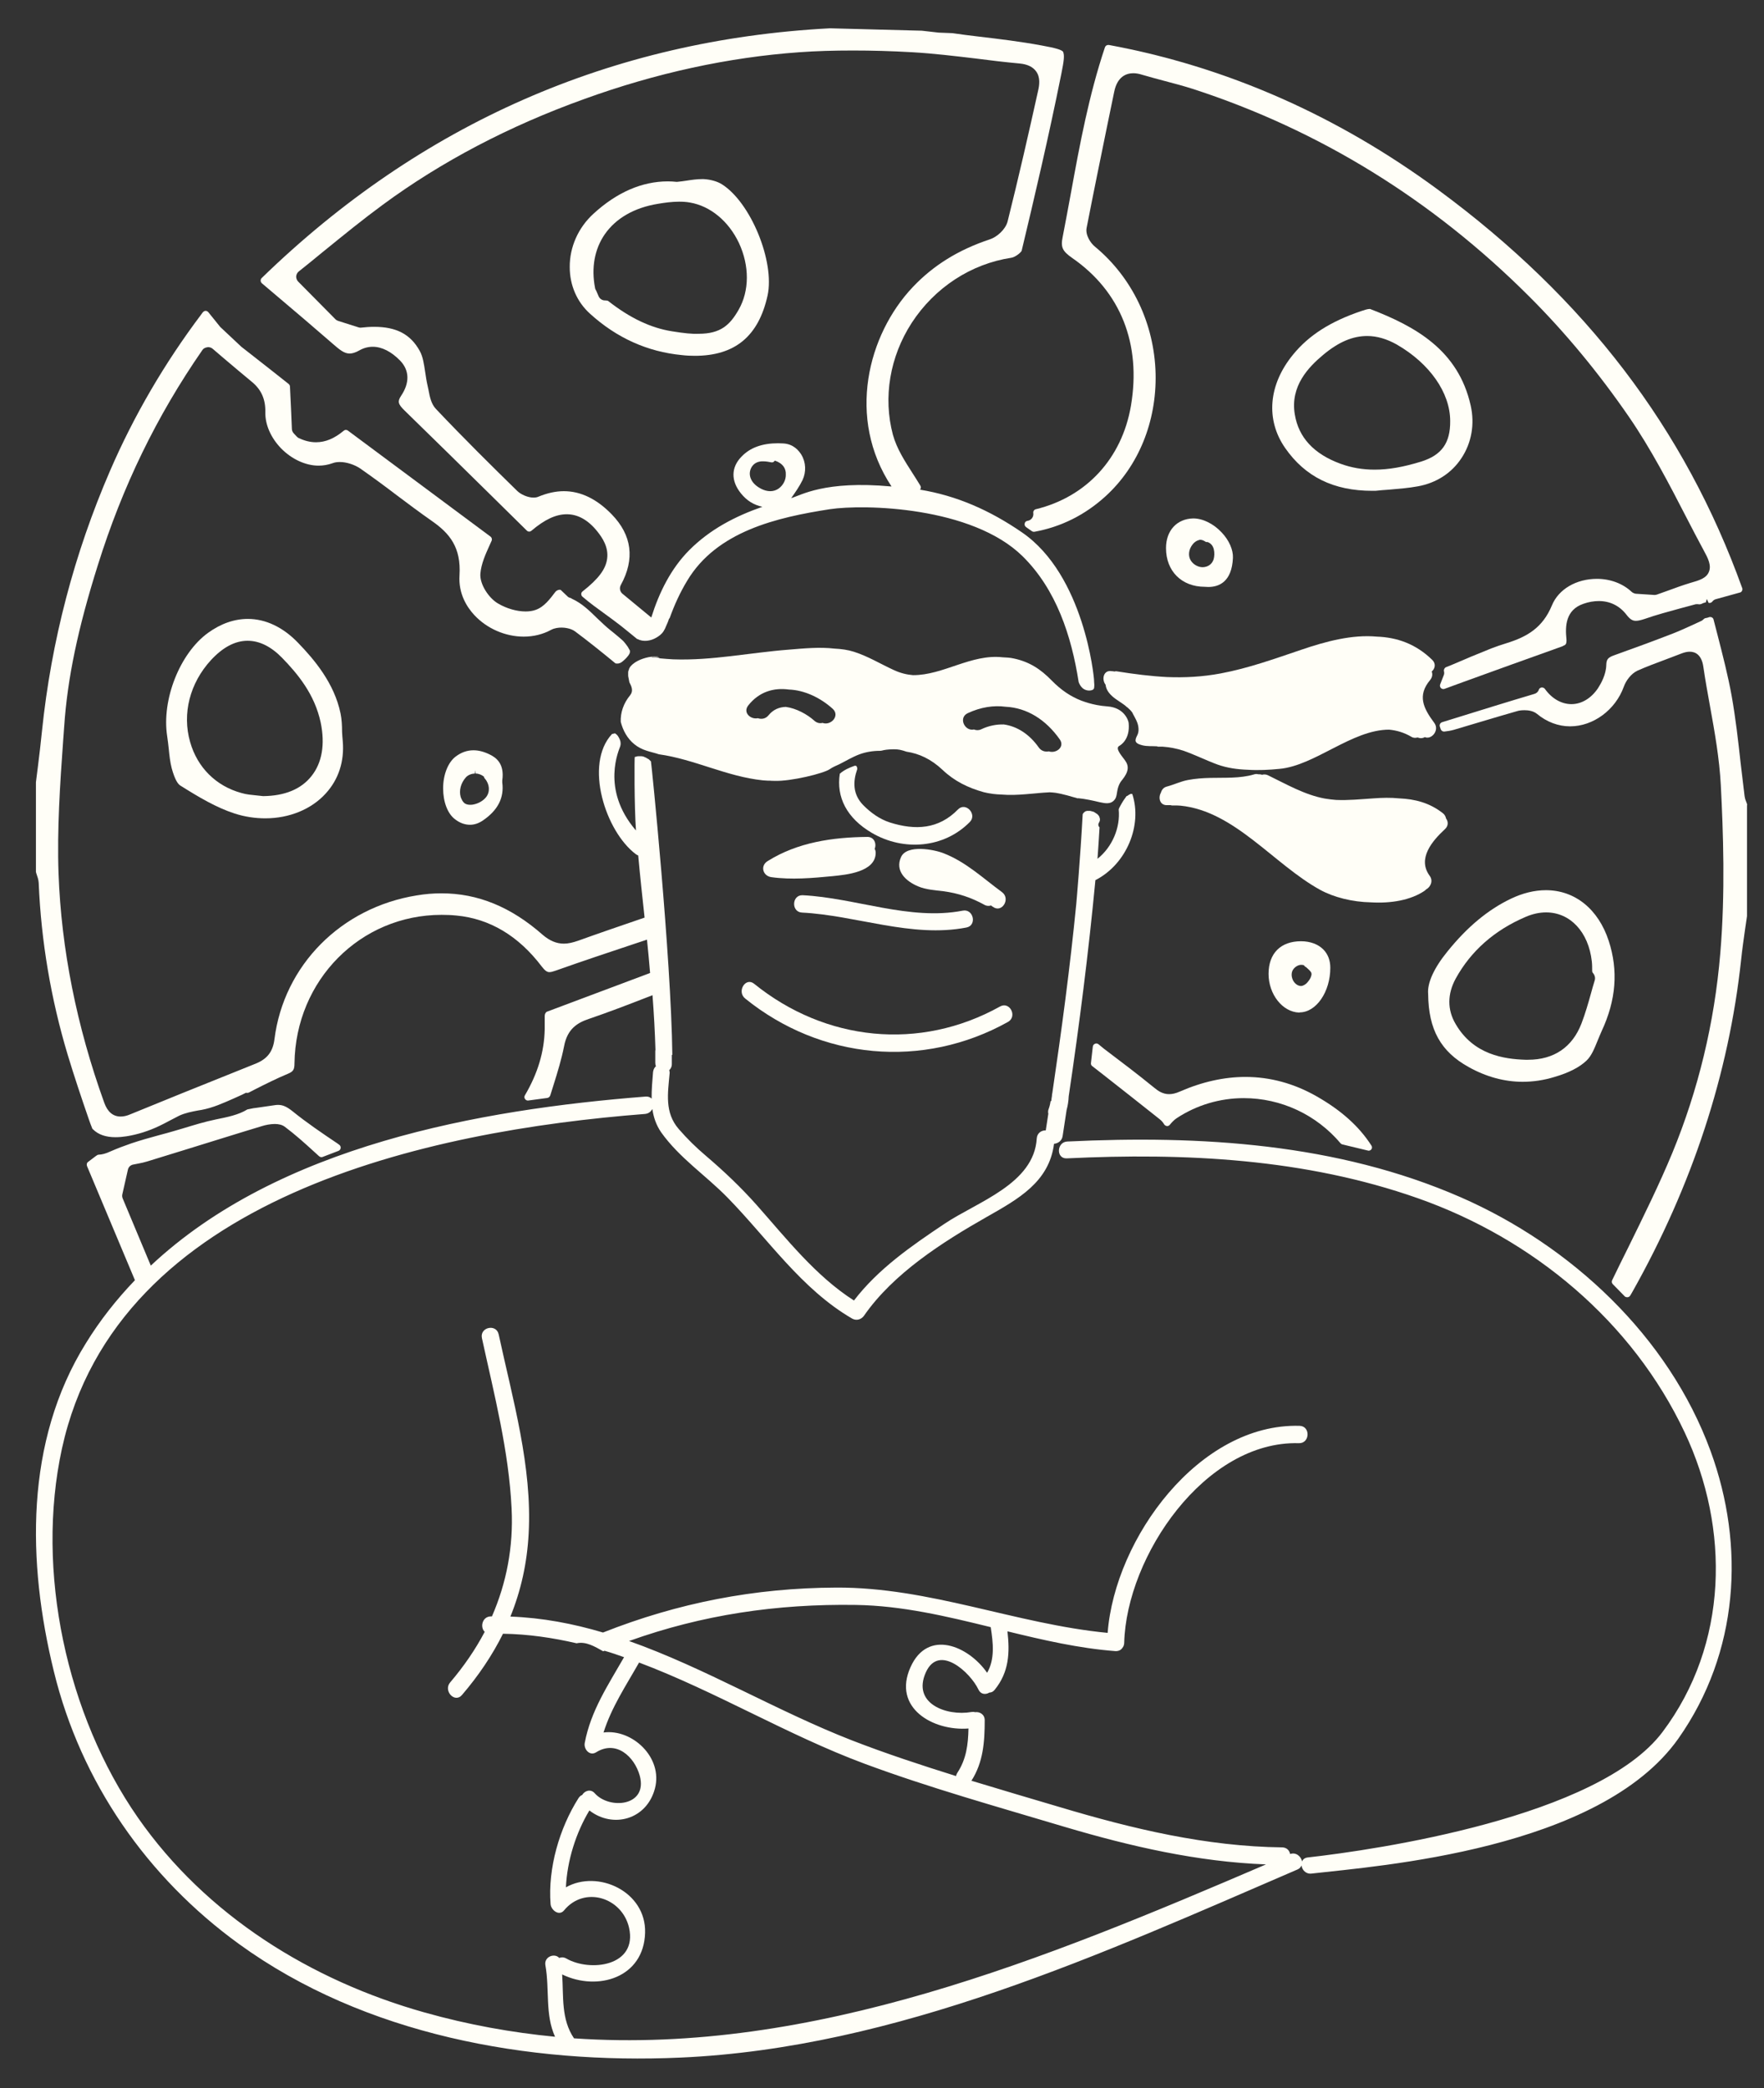 <svg width="49" height="58" viewBox="0 0 49 58" fill="none" xmlns="http://www.w3.org/2000/svg">
<rect x="0" y="0" width="49" height="58" fill="#333333" stroke="none"/>
<path d="M29.781 7.164C31.128 8.094 31.707 9.555 31.415 11.271C31.166 12.732 30.179 13.802 28.775 14.144C28.727 14.154 28.694 14.202 28.703 14.25C28.718 14.357 28.646 14.453 28.541 14.467C28.502 14.472 28.469 14.501 28.464 14.54C28.454 14.578 28.469 14.617 28.502 14.641L28.66 14.752C28.675 14.761 28.694 14.771 28.713 14.771C28.718 14.771 28.723 14.771 28.732 14.771C29.475 14.636 30.141 14.303 30.711 13.783C31.626 12.949 32.129 11.71 32.1 10.384C32.067 8.996 31.453 7.709 30.414 6.85C30.294 6.754 30.145 6.527 30.184 6.33C30.366 5.394 30.558 4.459 30.749 3.524L30.95 2.55C31.037 2.121 31.291 2.034 31.482 2.034C31.559 2.034 31.64 2.049 31.731 2.078C31.937 2.14 32.148 2.193 32.359 2.251C32.622 2.319 32.886 2.391 33.145 2.473C36.656 3.616 39.794 5.554 42.472 8.229C43.483 9.237 44.413 10.365 45.246 11.575C45.859 12.467 46.367 13.445 46.856 14.395C47.009 14.694 47.167 14.993 47.325 15.287C47.441 15.499 47.546 15.701 47.469 15.885C47.397 16.063 47.201 16.121 46.947 16.193C46.741 16.256 46.54 16.328 46.319 16.41L46.022 16.516C46.003 16.521 45.979 16.526 45.96 16.526C45.936 16.526 45.443 16.492 45.443 16.492C45.4 16.487 45.356 16.468 45.323 16.439C45.083 16.212 44.734 16.078 44.36 16.078C43.785 16.078 43.292 16.367 43.109 16.815C42.851 17.437 42.42 17.688 41.845 17.866C41.701 17.91 41.562 17.958 41.423 18.011C41.049 18.16 40.681 18.314 40.312 18.474L40.168 18.531C40.125 18.551 40.101 18.599 40.11 18.642C40.12 18.681 40.12 18.724 40.101 18.763L40.005 19.009C39.991 19.042 40 19.086 40.024 19.11C40.043 19.129 40.067 19.139 40.091 19.139C40.101 19.139 40.115 19.139 40.125 19.134L40.652 18.941C41.548 18.618 42.448 18.29 43.344 17.972C43.407 17.953 43.435 17.934 43.426 17.934C43.464 17.929 43.498 17.9 43.507 17.861C43.512 17.837 43.517 17.799 43.512 17.75C43.474 17.384 43.493 16.941 43.981 16.772C44.13 16.719 44.274 16.695 44.413 16.695C44.729 16.695 44.992 16.83 45.184 17.08C45.294 17.225 45.371 17.244 45.443 17.244C45.505 17.244 45.582 17.225 45.687 17.191C46.013 17.076 46.348 16.989 46.679 16.897C46.818 16.858 46.957 16.825 47.091 16.786C47.105 16.781 47.124 16.781 47.143 16.781C47.163 16.781 47.177 16.781 47.191 16.786C47.196 16.786 47.201 16.786 47.206 16.786C47.234 16.786 47.278 16.772 47.297 16.757C47.316 16.753 47.345 16.738 47.383 16.733L47.412 16.637L47.46 16.743C47.469 16.748 47.479 16.748 47.488 16.748C47.517 16.748 47.546 16.733 47.565 16.709C47.589 16.675 47.627 16.651 47.666 16.642L48.331 16.458C48.355 16.454 48.38 16.434 48.389 16.41C48.403 16.386 48.403 16.357 48.394 16.333C46.803 11.908 44.044 8.292 39.957 5.279C37.145 3.206 34.064 1.851 30.802 1.249C30.797 1.249 30.792 1.249 30.783 1.249C30.744 1.249 30.706 1.273 30.692 1.316C30.246 2.647 29.992 4.021 29.748 5.361C29.671 5.771 29.599 6.175 29.518 6.585C29.46 6.87 29.513 6.976 29.781 7.164Z" fill="#FFFEF7"/>
<path d="M48.523 22.316C48.499 22.258 48.471 22.191 48.461 22.113C48.423 21.81 48.389 21.506 48.351 21.197C48.284 20.585 48.212 19.949 48.102 19.332C48.001 18.768 47.852 18.194 47.709 17.635L47.599 17.21C47.594 17.182 47.575 17.162 47.551 17.148C47.536 17.143 47.522 17.138 47.508 17.138C47.498 17.138 47.484 17.138 47.474 17.143C47.45 17.153 47.421 17.162 47.388 17.167C47.364 17.167 47.34 17.182 47.321 17.201C47.301 17.22 47.278 17.239 47.254 17.249L47.014 17.36C46.832 17.442 46.645 17.529 46.458 17.601C45.922 17.808 45.385 18.006 44.844 18.199C44.666 18.261 44.623 18.314 44.619 18.469C44.614 18.739 44.47 18.989 44.389 19.115C44.202 19.394 43.934 19.558 43.651 19.558C43.373 19.558 43.105 19.404 42.913 19.134C42.894 19.11 42.865 19.096 42.836 19.096C42.832 19.096 42.827 19.096 42.822 19.096C42.788 19.1 42.755 19.124 42.745 19.158C42.726 19.216 42.678 19.259 42.621 19.274C41.873 19.496 41.131 19.727 40.388 19.958L40.058 20.06C40.034 20.069 40.015 20.084 40 20.108C39.991 20.132 39.986 20.156 39.995 20.18L40.019 20.253C40.034 20.291 40.067 20.32 40.11 20.32C40.115 20.32 40.12 20.32 40.12 20.32C40.211 20.31 40.297 20.296 40.383 20.272C40.647 20.195 40.91 20.117 41.179 20.035C41.5 19.939 41.826 19.843 42.147 19.751C42.209 19.732 42.281 19.727 42.353 19.727C42.453 19.727 42.592 19.746 42.693 19.828C42.966 20.055 43.287 20.175 43.613 20.175C44.255 20.175 44.873 19.722 45.107 19.071C45.165 18.907 45.309 18.71 45.486 18.628C45.735 18.517 45.994 18.421 46.291 18.31C46.43 18.257 46.564 18.208 46.698 18.155C46.794 18.117 46.87 18.102 46.937 18.102C47.081 18.102 47.268 18.175 47.316 18.527C47.369 18.893 47.436 19.259 47.503 19.631C47.632 20.339 47.761 21.072 47.8 21.805C47.867 23.097 47.929 24.799 47.785 26.486C47.623 28.419 47.172 30.28 46.453 32.025C46.089 32.903 45.663 33.765 45.237 34.633C45.083 34.942 44.93 35.25 44.782 35.559C44.762 35.597 44.772 35.641 44.801 35.67L45.131 36.007C45.15 36.026 45.174 36.031 45.198 36.031C45.203 36.031 45.208 36.031 45.218 36.031C45.246 36.026 45.275 36.007 45.289 35.978L45.337 35.896C47.005 32.936 48.025 29.827 48.365 26.655C48.394 26.37 48.437 26.086 48.475 25.806L48.528 25.445V22.374C48.538 22.359 48.528 22.33 48.523 22.316Z" fill="#FFFEF7"/>
<path d="M30.51 29.002C30.491 28.988 30.471 28.983 30.452 28.983C30.438 28.983 30.428 28.988 30.414 28.993C30.38 29.007 30.361 29.036 30.356 29.07L30.304 29.528C30.299 29.561 30.313 29.595 30.342 29.614L30.701 29.894C31.204 30.289 31.707 30.685 32.21 31.085C32.273 31.133 32.316 31.191 32.34 31.234C32.359 31.258 32.383 31.273 32.416 31.278H32.421C32.45 31.278 32.479 31.263 32.493 31.244C32.546 31.181 32.608 31.109 32.69 31.056C33.24 30.694 33.887 30.502 34.548 30.502C35.583 30.502 36.565 30.959 37.241 31.76C37.255 31.774 37.27 31.784 37.294 31.789L37.993 31.957C38.003 31.957 38.007 31.962 38.017 31.962C38.046 31.962 38.074 31.948 38.094 31.924C38.117 31.89 38.117 31.851 38.094 31.818C37.753 31.287 37.26 30.844 36.575 30.453C35.943 30.092 35.277 29.913 34.596 29.913C34.007 29.913 33.394 30.048 32.776 30.318C32.656 30.371 32.565 30.391 32.474 30.391C32.301 30.391 32.172 30.304 32.067 30.217C31.607 29.841 31.128 29.48 30.663 29.128L30.51 29.002Z" fill="#FFFEF7"/>
<path d="M9.459 19.814C9.286 18.98 8.735 18.324 8.276 17.851C7.859 17.418 7.375 17.191 6.886 17.191C6.508 17.191 6.134 17.321 5.775 17.581C4.994 18.15 4.486 19.437 4.644 20.45C4.663 20.566 4.673 20.681 4.687 20.797C4.706 20.99 4.726 21.168 4.769 21.337C4.86 21.669 4.946 21.78 5.008 21.819C5.53 22.147 6.009 22.431 6.513 22.595C6.795 22.687 7.087 22.73 7.37 22.73C8.036 22.73 8.649 22.479 9.047 22.041C9.406 21.65 9.569 21.144 9.521 20.585C9.512 20.498 9.507 20.416 9.502 20.329C9.502 20.146 9.492 19.977 9.459 19.814ZM8.654 21.554C8.367 21.92 7.907 22.108 7.308 22.113L7.131 22.094C6.992 22.079 6.848 22.07 6.704 22.026C6 21.833 5.482 21.318 5.281 20.609C5.056 19.823 5.272 18.975 5.861 18.334C6.187 17.982 6.527 17.798 6.877 17.798C7.207 17.798 7.528 17.957 7.835 18.271C8.271 18.719 8.74 19.283 8.908 20.069C9.033 20.676 8.946 21.187 8.654 21.554Z" fill="#FFFEF7"/>
<path d="M13.602 20.956C13.444 20.879 13.296 20.84 13.152 20.84C12.975 20.84 12.812 20.898 12.658 21.014C12.447 21.173 12.309 21.515 12.309 21.896C12.309 22.272 12.433 22.605 12.644 22.759C12.773 22.86 12.917 22.909 13.056 22.909C13.176 22.909 13.291 22.87 13.401 22.798C13.827 22.513 14.009 22.161 13.952 21.732C13.952 21.713 13.952 21.694 13.952 21.679C14.019 21.216 13.784 21.043 13.602 20.956ZM13.506 22.137C13.425 22.243 13.281 22.325 13.133 22.349C13.109 22.354 13.08 22.354 13.056 22.354C13.008 22.354 12.965 22.344 12.927 22.325C12.855 22.287 12.816 22.19 12.797 22.137C12.745 21.959 12.802 21.747 12.941 21.592C12.998 21.53 13.085 21.491 13.19 21.486L13.209 21.395V21.486C13.296 21.486 13.377 21.52 13.444 21.573C13.444 21.592 13.454 21.612 13.468 21.626C13.602 21.78 13.617 21.992 13.506 22.137Z" fill="#FFFEF7"/>
<path d="M40.595 12.727C40.877 12.303 40.968 11.782 40.853 11.266C40.508 9.724 39.32 9.068 38.055 8.581C37.988 8.581 37.902 8.61 37.816 8.639C36.958 8.928 36.355 9.314 35.919 9.849C35.234 10.683 35.152 11.657 35.698 12.443C36.254 13.243 37.044 13.633 38.118 13.633H38.194C38.199 13.633 38.199 13.633 38.204 13.633C38.333 13.619 38.458 13.609 38.592 13.6C38.87 13.575 39.129 13.556 39.387 13.508C39.895 13.416 40.322 13.142 40.595 12.727ZM39.483 12.819C38.985 12.973 38.573 13.045 38.185 13.045C37.849 13.045 37.538 12.992 37.236 12.881C36.498 12.611 36.072 12.153 35.967 11.512C35.833 10.722 36.355 10.191 36.752 9.859C37.184 9.497 37.576 9.333 37.979 9.333C38.247 9.333 38.525 9.415 38.798 9.569C39.713 10.095 40.283 10.909 40.283 11.695C40.288 12.303 40.048 12.64 39.483 12.819Z" fill="#FFFEF7"/>
<path d="M32.389 15.224C32.389 15.866 32.825 16.299 33.467 16.299C33.5 16.299 33.558 16.304 33.562 16.304C33.859 16.304 34.219 16.164 34.248 15.494C34.257 15.273 34.142 15.007 33.936 14.79C33.706 14.544 33.409 14.4 33.146 14.4C32.691 14.409 32.389 14.737 32.389 15.224ZM33.342 14.993C33.385 14.993 33.433 15.012 33.486 15.046C33.495 15.056 33.505 15.056 33.514 15.056C33.524 15.056 33.534 15.056 33.543 15.056C33.63 15.085 33.692 15.157 33.716 15.253C33.74 15.35 33.735 15.456 33.711 15.538C33.668 15.668 33.558 15.75 33.409 15.755C33.28 15.755 33.15 15.682 33.079 15.571C32.997 15.441 33.016 15.263 33.127 15.123C33.174 15.06 33.241 15.017 33.299 15.002C33.318 14.993 33.333 14.993 33.342 14.993Z" fill="#FFFEF7"/>
<path d="M21.321 8.21C21.527 7.265 20.852 5.616 20.047 5.115C19.922 5.038 19.736 4.985 19.549 4.975H19.491C19.362 4.975 19.223 4.994 19.07 5.018C18.993 5.028 18.916 5.043 18.801 5.052C18.715 5.043 18.634 5.038 18.552 5.038C17.834 5.038 17.134 5.341 16.483 5.939C16.061 6.325 15.822 6.865 15.826 7.419C15.826 7.925 16.027 8.388 16.392 8.716C17.129 9.386 17.987 9.772 18.94 9.863C19.065 9.878 19.185 9.883 19.3 9.883C20.416 9.883 21.072 9.338 21.321 8.21ZM18.672 9.203C18.083 9.111 17.503 8.837 16.899 8.364C16.885 8.35 16.847 8.345 16.818 8.345C16.813 8.345 16.808 8.345 16.804 8.345C16.727 8.345 16.655 8.297 16.626 8.224L16.564 8.08C16.55 8.056 16.535 8.032 16.53 8.003C16.42 7.439 16.516 6.918 16.799 6.508C17.11 6.06 17.623 5.766 18.284 5.66C18.456 5.631 18.662 5.602 18.864 5.602C18.964 5.602 19.065 5.607 19.166 5.626C19.731 5.722 20.239 6.142 20.526 6.749C20.823 7.386 20.818 8.08 20.517 8.605C20.277 9.025 20.018 9.271 19.41 9.271C19.228 9.28 18.998 9.256 18.672 9.203Z" fill="#FFFEF7"/>
<path d="M40.797 29.639C41.281 29.909 41.788 30.048 42.296 30.048C42.584 30.048 42.886 30.005 43.182 29.913C43.58 29.798 43.877 29.643 44.069 29.46C44.208 29.33 44.289 29.123 44.38 28.901C44.419 28.809 44.452 28.723 44.49 28.641C44.893 27.778 44.955 26.958 44.687 26.134C44.399 25.252 43.748 24.726 42.943 24.726C42.622 24.726 42.291 24.808 41.961 24.967C41.338 25.266 40.758 25.743 40.203 26.433C39.834 26.886 39.642 27.305 39.671 27.609C39.68 28.597 40.02 29.209 40.797 29.639ZM40.437 27.18C40.859 26.413 41.515 25.835 42.387 25.464C42.579 25.382 42.766 25.343 42.948 25.343C43.618 25.343 44.126 25.888 44.217 26.703C44.227 26.789 44.227 26.876 44.227 26.968C44.227 26.992 44.236 27.016 44.256 27.035C44.265 27.05 44.275 27.059 44.284 27.079C44.308 27.127 44.313 27.18 44.299 27.228C44.26 27.349 44.227 27.474 44.193 27.595C44.117 27.869 44.035 28.154 43.93 28.428C43.676 29.089 43.163 29.436 42.445 29.436H42.373C41.779 29.417 40.931 29.296 40.437 28.448C40.198 28.048 40.203 27.609 40.437 27.18Z" fill="#FFFEF7"/>
<path d="M36.101 28.12C36.561 28.12 36.953 27.551 36.953 26.881C36.953 26.674 36.886 26.5 36.757 26.37C36.613 26.226 36.393 26.144 36.139 26.144C35.574 26.144 35.238 26.481 35.238 27.05C35.238 27.619 35.626 28.11 36.086 28.125H36.101V28.12ZM35.914 27.223C35.885 27.161 35.876 27.103 35.88 27.05C35.885 26.992 35.904 26.944 35.943 26.9C35.976 26.862 36.024 26.828 36.081 26.809C36.101 26.804 36.125 26.799 36.144 26.799C36.172 26.799 36.206 26.804 36.225 26.814C36.235 26.838 36.254 26.852 36.278 26.862L36.331 26.91C36.364 26.939 36.393 26.968 36.412 26.997C36.441 27.035 36.431 27.084 36.422 27.108C36.407 27.166 36.374 27.219 36.326 27.276C36.288 27.325 36.24 27.358 36.187 27.378C36.172 27.383 36.153 27.387 36.139 27.387C36.048 27.387 35.957 27.315 35.914 27.223Z" fill="#FFFEF7"/>
<path d="M21.427 24.364C21.982 24.442 22.576 24.389 23.127 24.336C23.506 24.297 24.315 24.225 24.325 23.694C24.325 23.646 24.315 23.608 24.296 23.579C24.354 23.439 24.287 23.246 24.095 23.246C23.127 23.256 22.16 23.395 21.326 23.916C21.11 24.046 21.187 24.331 21.427 24.364Z" fill="#FFFEF7"/>
<path d="M25.504 24.62C25.719 24.712 25.973 24.726 26.203 24.755C26.615 24.808 26.984 24.933 27.343 25.131C27.41 25.169 27.473 25.169 27.53 25.15C27.545 25.165 27.564 25.179 27.583 25.189C27.832 25.372 28.081 24.962 27.832 24.779C27.3 24.389 26.831 23.94 26.208 23.699C25.954 23.598 25.192 23.448 25.029 23.805C24.852 24.196 25.168 24.48 25.504 24.62Z" fill="#FFFEF7"/>
<path d="M22.298 24.866C21.992 24.852 21.973 25.334 22.279 25.348C23.788 25.425 25.321 26.057 26.845 25.763C27.147 25.705 27.041 25.232 26.739 25.295C25.273 25.579 23.755 24.938 22.298 24.866Z" fill="#FFFEF7"/>
<path d="M27.78 27.956C25.547 29.2 22.927 28.925 20.948 27.325C20.708 27.132 20.459 27.542 20.699 27.735C22.802 29.436 25.638 29.701 28 28.385C28.268 28.231 28.048 27.807 27.78 27.956Z" fill="#FFFEF7"/>
<path d="M39.841 20.079C39.54 19.674 39.362 19.322 39.726 18.888C39.789 18.811 39.798 18.724 39.77 18.652C39.861 18.575 39.894 18.44 39.789 18.334C39.329 17.881 38.797 17.702 38.246 17.683C37.561 17.62 36.833 17.813 36.143 18.049C35.4 18.3 34.682 18.56 33.91 18.705C33.398 18.801 32.904 18.825 32.42 18.806C31.96 18.782 31.5 18.724 31.021 18.647C30.997 18.642 30.978 18.647 30.959 18.652C30.93 18.647 30.902 18.642 30.878 18.642C30.652 18.604 30.595 18.869 30.71 19.018C30.729 19.192 30.854 19.317 31.002 19.423C31.06 19.462 31.122 19.505 31.18 19.544C31.208 19.563 31.242 19.587 31.27 19.611C31.275 19.616 31.275 19.611 31.275 19.616C31.28 19.621 31.28 19.621 31.285 19.626C31.299 19.635 31.314 19.65 31.328 19.659C31.352 19.683 31.376 19.703 31.4 19.727C31.4 19.727 31.438 19.775 31.424 19.751C31.405 19.727 31.438 19.775 31.443 19.78C31.448 19.785 31.448 19.79 31.453 19.794C31.457 19.799 31.462 19.804 31.462 19.809C31.462 19.814 31.467 19.819 31.467 19.823C31.467 19.823 31.467 19.828 31.467 19.823C31.529 19.939 31.601 20.055 31.62 20.185C31.63 20.252 31.63 20.325 31.606 20.387C31.587 20.44 31.548 20.493 31.544 20.551C31.529 20.648 31.659 20.681 31.73 20.701C31.865 20.735 32.004 20.72 32.142 20.73C32.152 20.73 32.152 20.735 32.157 20.739C32.2 20.739 32.248 20.739 32.291 20.739C32.487 20.754 32.684 20.788 32.88 20.855C33.197 20.966 33.503 21.12 33.819 21.236C34.088 21.332 34.37 21.371 34.658 21.381C34.955 21.4 35.257 21.385 35.544 21.356C36.526 21.265 37.556 20.267 38.586 20.267C38.792 20.286 38.998 20.344 39.204 20.465C39.267 20.503 39.324 20.498 39.377 20.484C39.449 20.513 39.52 20.508 39.578 20.474C39.76 20.556 39.995 20.286 39.841 20.079Z" fill="#FFFEF7"/>
<path d="M31.088 20.72C31.132 20.696 31.395 20.537 31.352 20.084C31.347 20.016 31.232 19.655 30.763 19.621C30.336 19.592 30.039 19.457 30.039 19.462C29.742 19.346 29.479 19.173 29.21 18.898C28.904 18.584 28.593 18.382 28.161 18.29C28.056 18.266 27.951 18.262 27.85 18.257C26.973 18.16 26.202 18.758 25.359 18.753C25.186 18.739 25.009 18.695 24.832 18.613C24.453 18.44 24.113 18.228 23.715 18.102C23.548 18.049 23.366 18.025 23.184 18.016C22.767 17.967 22.317 18.011 21.919 18.044C20.831 18.127 19.777 18.353 18.699 18.314C18.575 18.305 18.455 18.3 18.331 18.286C18.302 18.271 18.268 18.262 18.23 18.257C18.196 18.257 18.158 18.257 18.12 18.257C18.11 18.257 18.105 18.252 18.096 18.252C18.105 18.252 18.115 18.247 18.12 18.247C18.177 18.242 18.239 18.242 18.297 18.252C18.297 18.252 18.297 18.252 18.297 18.247C18.292 18.247 18.287 18.247 18.283 18.242C18.292 18.242 18.292 18.242 18.278 18.242C18.268 18.242 18.259 18.242 18.249 18.237C18.196 18.233 18.144 18.237 18.091 18.242C17.995 18.252 17.875 18.286 17.784 18.324C17.684 18.367 17.593 18.421 17.521 18.503C17.497 18.527 17.487 18.555 17.473 18.58C17.473 18.589 17.473 18.599 17.468 18.604C17.454 18.628 17.449 18.652 17.449 18.676C17.449 18.695 17.449 18.715 17.449 18.734C17.449 18.744 17.449 18.753 17.449 18.763C17.449 18.763 17.454 18.787 17.449 18.777C17.459 18.835 17.473 18.893 17.483 18.951C17.545 19.067 17.598 19.192 17.506 19.308C17.315 19.539 17.233 19.799 17.243 20.05C17.305 20.291 17.425 20.513 17.621 20.672C17.722 20.754 17.837 20.812 17.957 20.85C18.072 20.889 18.192 20.913 18.302 20.951C19.298 21.091 20.18 21.569 21.191 21.675C21.238 21.68 21.282 21.68 21.329 21.684C21.334 21.684 21.334 21.684 21.339 21.684C21.354 21.684 21.368 21.684 21.382 21.684C21.425 21.689 21.468 21.689 21.516 21.689C21.957 21.708 22.891 21.482 23.054 21.361C23.136 21.303 23.227 21.27 23.318 21.226C23.5 21.135 23.672 21.029 23.864 20.956C24.041 20.889 24.242 20.855 24.439 20.855C24.477 20.855 24.511 20.846 24.549 20.836C24.597 20.826 24.645 20.821 24.698 20.817C24.798 20.812 24.894 20.807 24.995 20.826C25.057 20.841 25.119 20.855 25.181 20.879C25.536 20.932 25.866 21.087 26.183 21.385C26.513 21.699 26.892 21.882 27.323 22.003C27.491 22.046 27.658 22.065 27.826 22.07C28.267 22.108 28.722 22.027 29.158 22.007C29.215 22.012 29.273 22.012 29.326 22.022C29.532 22.055 29.733 22.118 29.939 22.176C29.944 22.176 29.944 22.171 29.948 22.171C30.149 22.191 30.346 22.234 30.547 22.282C30.705 22.316 30.868 22.35 30.974 22.195C31.017 22.133 31.021 22.046 31.036 21.969C31.05 21.887 31.074 21.81 31.117 21.737C31.16 21.655 31.448 21.405 31.266 21.144C31.194 21.029 30.959 20.792 31.088 20.72ZM22.848 20.079C22.776 20.098 22.695 20.084 22.623 20.021C22.427 19.843 22.12 19.674 21.828 19.635C21.646 19.64 21.478 19.708 21.349 19.867C21.267 19.968 21.152 19.983 21.052 19.949C20.851 19.992 20.63 19.794 20.783 19.597C21.085 19.211 21.497 19.096 21.914 19.153C22.345 19.168 22.791 19.38 23.131 19.688C23.342 19.881 23.078 20.166 22.848 20.079ZM29.134 20.87C29.038 20.889 28.928 20.865 28.856 20.764C28.602 20.402 28.262 20.175 27.883 20.122C27.682 20.117 27.467 20.156 27.256 20.257C27.184 20.291 27.112 20.286 27.055 20.262C26.796 20.32 26.614 19.934 26.882 19.809C27.246 19.64 27.601 19.587 27.936 19.631C28.525 19.66 29.052 19.987 29.441 20.542C29.584 20.754 29.33 20.937 29.134 20.87Z" fill="#FFFEF7"/>
<path d="M30.39 18.893C30.39 18.811 30.121 15.981 28.392 14.79C27.496 14.173 26.576 13.768 25.551 13.6C25.556 13.595 25.561 13.595 25.565 13.59C25.584 13.561 25.584 13.522 25.565 13.489C25.498 13.378 25.431 13.272 25.35 13.146C25.134 12.809 24.909 12.462 24.803 12.076C24.526 11.04 24.717 9.907 25.326 8.967C25.963 7.988 26.974 7.328 28.095 7.159C28.186 7.144 28.325 7.048 28.378 6.971C28.727 5.515 29.13 3.799 29.479 2.063C29.556 1.682 29.575 1.533 29.527 1.432C29.47 1.379 29.331 1.335 28.933 1.263C28.363 1.157 27.774 1.085 27.194 1.017C26.94 0.988 26.686 0.954 26.456 0.921L26.073 0.906L25.608 0.853C25.608 0.853 23.069 0.786 23.055 0.786C16.999 1.104 11.686 3.432 7.269 7.723C7.25 7.742 7.24 7.766 7.24 7.795C7.24 7.824 7.255 7.848 7.274 7.868L7.7 8.229C8.213 8.663 8.706 9.082 9.195 9.507L9.238 9.545C9.434 9.714 9.559 9.82 9.712 9.82C9.789 9.82 9.88 9.791 9.981 9.733C10.1 9.666 10.225 9.632 10.354 9.632C10.608 9.632 10.872 9.767 11.116 10.018C11.375 10.288 11.384 10.635 11.14 10.996C11.039 11.15 11.054 11.223 11.236 11.401C12.05 12.192 12.855 12.987 13.665 13.783L14.633 14.737C14.652 14.757 14.676 14.766 14.7 14.766C14.724 14.766 14.743 14.757 14.762 14.742C15.131 14.429 15.442 14.284 15.744 14.284C16.051 14.284 16.338 14.443 16.592 14.761C16.731 14.935 16.908 15.195 16.865 15.518C16.827 15.812 16.621 16.082 16.185 16.425C16.161 16.444 16.146 16.468 16.146 16.497C16.146 16.526 16.156 16.555 16.18 16.574C16.381 16.748 16.597 16.902 16.808 17.056C16.956 17.162 17.105 17.273 17.248 17.384C17.402 17.505 17.55 17.63 17.699 17.75C17.703 17.75 17.703 17.75 17.708 17.75C17.871 17.837 18.077 17.803 18.23 17.712C18.307 17.668 18.384 17.61 18.432 17.533C18.46 17.49 18.484 17.442 18.503 17.389C18.532 17.326 18.561 17.263 18.58 17.196C18.585 17.181 18.599 17.177 18.604 17.162C18.733 16.805 18.887 16.463 19.088 16.131C19.912 14.752 21.589 14.371 23.05 14.144C24.003 14 26.998 14.067 28.406 15.451C29.34 16.372 29.762 17.659 29.963 18.946C29.987 19.013 30.026 19.076 30.078 19.119C30.155 19.182 30.265 19.197 30.347 19.163C30.385 19.144 30.395 19.119 30.395 19.076C30.404 19.023 30.39 18.96 30.39 18.893ZM21.622 13.575C21.555 13.619 21.479 13.643 21.397 13.643C21.311 13.643 21.225 13.619 21.139 13.575C21.047 13.527 20.923 13.441 20.865 13.315C20.808 13.199 20.817 13.069 20.885 12.963C20.947 12.872 21.033 12.823 21.158 12.814H21.201C21.277 12.814 21.354 12.828 21.431 12.843C21.436 12.843 21.44 12.843 21.45 12.843C21.479 12.843 21.503 12.823 21.522 12.794C21.627 12.828 21.709 12.881 21.766 12.958C21.809 13.016 21.833 13.098 21.828 13.18C21.833 13.334 21.752 13.484 21.622 13.575ZM21.977 13.836C22.092 13.677 22.207 13.508 22.293 13.334C22.398 13.108 22.389 12.843 22.26 12.63C22.192 12.52 22.044 12.332 21.756 12.317C21.709 12.317 21.661 12.312 21.613 12.312C21.172 12.312 20.837 12.433 20.597 12.684C20.305 12.982 20.3 13.358 20.583 13.706C20.746 13.908 20.937 14.024 21.177 14.077C20.43 14.337 19.725 14.699 19.145 15.282C18.638 15.793 18.312 16.449 18.091 17.152L17.291 16.492C17.22 16.434 17.2 16.333 17.244 16.251C17.641 15.528 17.555 14.863 16.99 14.284C16.578 13.86 16.132 13.643 15.663 13.643C15.433 13.643 15.198 13.696 14.954 13.797C14.91 13.816 14.867 13.821 14.815 13.821C14.666 13.821 14.474 13.739 14.369 13.638C13.679 12.963 12.874 12.168 12.113 11.363C11.978 11.223 11.94 11.03 11.902 10.828C11.892 10.789 11.887 10.75 11.878 10.717C11.849 10.591 11.83 10.466 11.811 10.336C11.777 10.114 11.748 9.902 11.657 9.743C11.403 9.285 11.011 9.078 10.393 9.078C10.273 9.078 10.153 9.087 10.014 9.102C9.995 9.102 9.976 9.097 9.957 9.092L9.396 8.914C9.367 8.904 9.339 8.89 9.315 8.865L8.285 7.824C8.246 7.786 8.227 7.733 8.227 7.679C8.232 7.626 8.256 7.573 8.299 7.54C8.524 7.361 8.745 7.183 8.965 7L9.037 6.942C9.554 6.522 10.086 6.089 10.632 5.688C12.261 4.488 14.144 3.5 16.223 2.753C18.23 2.025 20.243 1.591 22.202 1.451C22.667 1.417 23.17 1.403 23.692 1.403C24.209 1.403 24.751 1.417 25.345 1.451C25.934 1.485 26.523 1.557 27.094 1.624C27.506 1.678 27.913 1.726 28.325 1.764C28.536 1.784 28.689 1.856 28.78 1.981C28.904 2.15 28.871 2.367 28.837 2.516C28.579 3.683 28.296 4.922 27.989 6.151C27.932 6.373 27.692 6.585 27.496 6.648C26.624 6.937 25.925 7.371 25.355 7.974C24.104 9.294 23.51 11.618 24.765 13.513C22.892 13.339 22.24 13.764 21.977 13.836Z" fill="#FFFEF7"/>
<path d="M47.517 40.307C46.348 37.111 43.637 34.595 40.575 33.255C37.14 31.755 33.346 31.529 29.647 31.707C29.35 31.721 29.331 32.184 29.628 32.175C32.919 32.016 36.254 32.179 39.387 33.283C42.578 34.407 45.342 36.697 46.799 39.792C48.054 42.458 48.016 45.668 46.181 48.108C44.398 50.48 38.218 51.381 36.326 51.593C36.24 51.603 36.192 51.646 36.168 51.704C36.144 51.569 36.005 51.439 35.837 51.497C35.818 51.4 35.746 51.318 35.622 51.313C33.509 51.289 31.458 50.798 29.441 50.195C28.627 49.954 27.808 49.713 26.984 49.462C27.314 48.947 27.353 48.378 27.353 47.78C27.353 47.616 27.209 47.539 27.084 47.558C27.055 47.548 27.022 47.548 26.984 47.553C26.289 47.674 25.326 47.317 25.719 46.449C26.083 45.649 26.955 46.454 27.18 46.931C27.242 47.066 27.381 47.076 27.482 47.013C27.53 47.013 27.582 46.994 27.626 46.941C28.033 46.444 28.052 45.9 27.985 45.312C28.972 45.553 29.968 45.784 30.979 45.861C31.07 45.866 31.137 45.832 31.176 45.774C31.204 45.741 31.228 45.692 31.228 45.63C31.291 43.229 33.471 40.013 36.081 40.086C36.388 40.095 36.407 39.613 36.101 39.604C33.312 39.526 30.97 42.727 30.768 45.355C28.215 45.109 25.82 44.082 23.223 44.097C20.962 44.106 18.834 44.521 16.75 45.345C15.922 45.099 15.069 44.935 14.178 44.902C14.47 44.183 14.642 43.417 14.685 42.593C14.786 40.732 14.24 38.861 13.852 37.063C13.785 36.759 13.32 36.865 13.387 37.169C13.727 38.731 14.135 40.298 14.211 41.903C14.264 42.969 14.068 43.971 13.665 44.897C13.651 44.897 13.641 44.897 13.632 44.897C13.392 44.902 13.33 45.201 13.464 45.326C13.205 45.818 12.884 46.285 12.506 46.729C12.305 46.96 12.63 47.317 12.832 47.081C13.291 46.546 13.675 45.977 13.972 45.379C14.671 45.389 15.351 45.49 16.017 45.644C16.276 45.586 16.525 45.736 16.755 45.866C16.77 45.861 16.779 45.856 16.794 45.852C16.976 45.904 17.158 45.967 17.335 46.03C16.894 46.801 16.41 47.52 16.243 48.411C16.209 48.58 16.377 48.787 16.559 48.672C17.114 48.325 17.622 48.787 17.771 49.322C18.001 50.176 16.923 50.267 16.52 49.809C16.405 49.679 16.238 49.742 16.171 49.858C16.132 49.872 16.099 49.901 16.07 49.944C15.538 50.783 15.217 51.892 15.294 52.89C15.308 53.054 15.529 53.232 15.668 53.063C16.233 52.374 17.282 52.702 17.474 53.546C17.713 54.616 16.391 54.78 15.73 54.399C15.658 54.36 15.591 54.36 15.534 54.384C15.409 54.24 15.107 54.346 15.15 54.587C15.27 55.262 15.136 55.951 15.418 56.573C14.216 56.457 13.004 56.24 11.792 55.898C8.639 55.011 5.727 53.208 3.829 50.484C1.851 47.64 0.979 43.639 1.721 40.235C3.255 33.23 11.907 31.408 17.919 30.941C18.02 30.931 18.082 30.873 18.121 30.805C18.154 31.032 18.226 31.249 18.365 31.451C18.873 32.165 19.606 32.647 20.209 33.264C21.331 34.411 22.26 35.805 23.668 36.624C23.788 36.692 23.922 36.653 23.999 36.547C24.813 35.371 26.184 34.498 27.405 33.804C28.287 33.303 29.14 32.835 29.279 31.77C29.389 31.76 29.499 31.688 29.518 31.553C29.556 31.312 29.59 31.071 29.628 30.83C29.662 30.709 29.681 30.579 29.686 30.454C29.983 28.458 30.237 26.457 30.428 24.447C31.295 24.003 31.736 22.923 31.453 22.056C31.449 22.056 31.439 22.051 31.434 22.051C31.43 22.051 31.425 22.051 31.42 22.051C31.41 22.051 31.406 22.056 31.396 22.056C31.367 22.07 31.339 22.089 31.31 22.109C31.305 22.113 31.3 22.109 31.296 22.109C31.252 22.171 31.204 22.234 31.166 22.302C31.142 22.345 31.118 22.383 31.094 22.432C31.085 22.451 31.08 22.461 31.075 22.485C31.123 22.986 30.898 23.526 30.486 23.854C30.51 23.564 30.524 23.27 30.543 22.981C30.51 22.952 30.5 22.904 30.519 22.866C30.524 22.856 30.529 22.841 30.538 22.832C30.524 22.861 30.543 22.822 30.543 22.817C30.548 22.808 30.548 22.798 30.553 22.784V22.779C30.553 22.769 30.553 22.759 30.553 22.75C30.553 22.75 30.553 22.745 30.553 22.74C30.553 22.745 30.558 22.755 30.553 22.74C30.553 22.735 30.543 22.702 30.538 22.692C30.538 22.692 30.538 22.692 30.538 22.687C30.538 22.682 30.534 22.677 30.534 22.677C30.529 22.668 30.524 22.663 30.519 22.658C30.519 22.653 30.515 22.653 30.515 22.649C30.51 22.644 30.505 22.634 30.5 22.634C30.491 22.62 30.476 22.61 30.462 22.6C30.462 22.6 30.457 22.596 30.452 22.596C30.448 22.591 30.438 22.586 30.433 22.581C30.419 22.571 30.4 22.562 30.385 22.552C30.38 22.552 30.38 22.547 30.376 22.547C30.371 22.543 30.361 22.543 30.356 22.543C30.337 22.538 30.323 22.533 30.304 22.528C30.294 22.528 30.285 22.523 30.28 22.523C30.28 22.523 30.28 22.523 30.275 22.523C30.256 22.523 30.237 22.523 30.218 22.523C30.213 22.523 30.208 22.523 30.198 22.523H30.194C30.184 22.523 30.155 22.538 30.146 22.538C30.146 22.538 30.141 22.538 30.141 22.543C30.136 22.547 30.127 22.552 30.122 22.557L30.112 22.567C30.112 22.567 30.117 22.567 30.117 22.562C30.112 22.567 30.107 22.571 30.102 22.576C30.098 22.581 30.098 22.581 30.093 22.586C30.088 22.591 30.088 22.596 30.083 22.6C30.083 22.6 30.074 22.615 30.074 22.625C30.007 23.854 29.906 25.001 29.896 25.112C29.724 26.867 29.489 28.617 29.231 30.362C29.226 30.381 29.221 30.405 29.221 30.43C29.221 30.434 29.221 30.434 29.221 30.439C29.211 30.487 29.207 30.535 29.202 30.584H29.183C29.173 30.661 29.154 30.738 29.125 30.815C29.111 30.854 29.111 30.897 29.12 30.936C29.096 31.09 29.073 31.244 29.049 31.398C28.929 31.394 28.809 31.471 28.799 31.62C28.723 32.888 27.147 33.38 26.236 33.992C25.321 34.604 24.397 35.241 23.721 36.123C22.657 35.443 21.848 34.407 21.019 33.471C20.578 32.975 20.109 32.531 19.606 32.102C19.333 31.871 19.088 31.63 18.854 31.36C18.456 30.902 18.552 30.362 18.6 29.822C18.605 29.788 18.6 29.755 18.59 29.726C18.633 29.682 18.662 29.629 18.662 29.562V29.301H18.676C18.643 26.573 18.092 21.164 18.082 21.149C18.078 21.145 18.078 21.14 18.073 21.14C18.063 21.13 18.058 21.125 18.049 21.116C18.039 21.106 18.03 21.101 18.025 21.091C18.039 21.101 18.01 21.082 18.006 21.082C17.986 21.067 17.962 21.058 17.939 21.043C17.929 21.038 17.915 21.034 17.905 21.029C17.891 21.024 17.891 21.024 17.9 21.024C17.895 21.024 17.891 21.019 17.886 21.019C17.862 21.009 17.843 21.009 17.819 21.005C17.809 21.005 17.809 21.005 17.819 21.005C17.814 21.005 17.804 21.005 17.8 21.005C17.79 21.005 17.78 21.005 17.771 21.005C17.756 21.005 17.747 21.005 17.733 21.005C17.728 21.005 17.694 21.009 17.713 21.005C17.689 21.009 17.617 21.034 17.632 21.024C17.622 21.029 17.617 22.393 17.666 23.068C16.669 21.911 17.21 20.802 17.23 20.725C17.23 20.715 17.234 20.706 17.234 20.701C17.234 20.701 17.239 20.672 17.239 20.686C17.239 20.667 17.239 20.653 17.239 20.633C17.239 20.605 17.23 20.571 17.215 20.537C17.186 20.474 17.158 20.421 17.105 20.383C17.119 20.392 17.071 20.368 17.095 20.373C17.081 20.368 17.081 20.368 17.067 20.373C17.043 20.378 17.023 20.383 17 20.388C16.219 21.226 16.817 23.097 17.666 23.729C17.685 23.743 17.709 23.753 17.728 23.762C17.78 24.336 17.843 24.914 17.905 25.488L17.79 25.527C17.215 25.724 16.635 25.922 16.061 26.129C15.907 26.182 15.783 26.211 15.663 26.211C15.457 26.211 15.265 26.129 15.074 25.965C14.192 25.189 13.272 24.813 12.261 24.813C12.036 24.813 11.806 24.832 11.576 24.871C9.473 25.209 7.883 26.814 7.624 28.863C7.581 29.21 7.427 29.407 7.116 29.538L6.517 29.779C5.554 30.164 4.586 30.555 3.623 30.95C3.523 30.994 3.432 31.013 3.35 31.013C3.14 31.013 2.986 30.883 2.895 30.627C2.129 28.501 1.702 26.361 1.626 24.259C1.583 23.025 1.669 21.771 1.755 20.561L1.784 20.166C1.875 18.84 2.162 17.461 2.718 15.697C3.403 13.508 4.352 11.556 5.621 9.724C5.65 9.68 5.698 9.651 5.779 9.642C5.822 9.642 5.87 9.656 5.904 9.685L6.22 9.955C6.484 10.177 6.737 10.394 6.996 10.606C7.26 10.823 7.379 11.093 7.37 11.454C7.365 11.797 7.523 12.158 7.806 12.452C8.098 12.751 8.486 12.934 8.85 12.934C8.984 12.934 9.114 12.91 9.234 12.867C9.296 12.843 9.363 12.833 9.44 12.833C9.626 12.833 9.847 12.906 10.005 13.012C10.35 13.253 10.69 13.503 11.025 13.759C11.346 14 11.667 14.241 11.998 14.472C12.491 14.815 12.812 15.205 12.764 15.981C12.731 16.492 12.97 16.863 13.176 17.085C13.526 17.461 14.039 17.683 14.547 17.683C14.82 17.683 15.078 17.62 15.308 17.495C15.409 17.442 15.519 17.432 15.601 17.432C15.653 17.432 15.845 17.442 15.974 17.538C16.324 17.799 16.693 18.093 17.095 18.425C17.1 18.425 17.11 18.43 17.114 18.43C17.124 18.43 17.124 18.43 17.114 18.43C17.119 18.43 17.129 18.43 17.134 18.43C17.148 18.43 17.158 18.43 17.172 18.43C17.186 18.43 17.182 18.43 17.172 18.43C17.177 18.43 17.182 18.43 17.191 18.425C17.201 18.421 17.215 18.421 17.225 18.416C17.21 18.421 17.234 18.411 17.234 18.411C17.244 18.406 17.258 18.397 17.268 18.392C17.258 18.401 17.282 18.377 17.287 18.377C17.297 18.368 17.306 18.363 17.316 18.353C17.335 18.334 17.354 18.319 17.373 18.3C17.392 18.281 17.412 18.262 17.426 18.242C17.445 18.218 17.445 18.218 17.464 18.194C17.469 18.184 17.479 18.17 17.483 18.16C17.498 18.136 17.479 18.175 17.488 18.151C17.493 18.141 17.493 18.127 17.498 18.117C17.498 18.107 17.498 18.107 17.498 18.117C17.498 18.112 17.498 18.107 17.498 18.098C17.498 18.088 17.498 18.083 17.498 18.078C17.498 18.088 17.498 18.088 17.498 18.078C17.498 18.074 17.488 18.045 17.488 18.054C17.474 18.025 17.455 17.996 17.44 17.968C17.402 17.915 17.364 17.861 17.32 17.813C17.306 17.794 17.067 17.591 16.956 17.505C16.827 17.404 16.712 17.288 16.592 17.177C16.381 16.97 16.166 16.758 15.888 16.632C15.874 16.622 15.859 16.613 15.845 16.608C15.816 16.603 15.792 16.589 15.778 16.579L15.581 16.391C15.572 16.381 15.557 16.381 15.543 16.381C15.5 16.381 15.452 16.41 15.428 16.439C15.27 16.647 15.112 16.859 14.877 16.941C14.796 16.97 14.7 16.984 14.599 16.984C14.355 16.984 14.068 16.902 13.833 16.762C13.584 16.618 13.32 16.232 13.344 15.933C13.368 15.653 13.488 15.393 13.603 15.138L13.655 15.022C13.675 14.983 13.66 14.93 13.627 14.906L9.665 11.961C9.646 11.946 9.626 11.941 9.607 11.941C9.583 11.941 9.564 11.951 9.545 11.966C9.291 12.178 9.042 12.284 8.778 12.284C8.62 12.284 8.462 12.245 8.299 12.168C8.275 12.158 8.256 12.139 8.237 12.12L8.156 12.033C8.127 11.999 8.108 11.956 8.108 11.912C8.108 11.912 8.074 11.079 8.055 10.741C8.055 10.712 8.041 10.683 8.017 10.664C7.696 10.408 7.375 10.158 7.049 9.902L6.704 9.632L6.119 9.083L5.784 8.668C5.765 8.649 5.741 8.634 5.712 8.634C5.684 8.634 5.66 8.649 5.64 8.668C5.621 8.687 5.607 8.711 5.592 8.731C4.572 10.085 3.719 11.546 3.058 13.074C2.062 15.374 1.424 17.808 1.166 20.306C1.132 20.638 1.094 20.971 1.051 21.308L0.998 21.728V24.215C0.998 24.225 1.012 24.273 1.017 24.283C1.041 24.355 1.07 24.432 1.075 24.524C1.142 26.144 1.415 27.749 1.88 29.297C2.062 29.899 2.263 30.497 2.464 31.08L2.512 31.215L2.565 31.35C2.569 31.355 2.574 31.365 2.584 31.369C2.728 31.514 2.938 31.587 3.207 31.587C3.312 31.587 3.417 31.577 3.513 31.562C3.82 31.514 4.136 31.413 4.428 31.273C4.515 31.23 4.606 31.186 4.692 31.138C4.788 31.09 4.883 31.037 4.979 30.989C5.147 30.912 5.324 30.878 5.506 30.844L5.592 30.83C5.913 30.772 6.206 30.637 6.493 30.511C6.618 30.454 6.742 30.401 6.833 30.352C6.843 30.352 6.852 30.357 6.862 30.357C6.881 30.357 6.896 30.352 6.91 30.348L7.078 30.261C7.375 30.111 7.681 29.957 7.993 29.827C8.146 29.764 8.18 29.711 8.18 29.533C8.213 27.224 10.01 25.411 12.266 25.411C12.4 25.411 12.539 25.416 12.678 25.43C13.603 25.517 14.403 25.994 15.05 26.848C15.136 26.958 15.193 27.002 15.26 27.002C15.304 27.002 15.361 26.987 15.428 26.963C16.161 26.703 16.899 26.457 17.637 26.211L17.972 26.1C18.006 26.409 18.03 26.717 18.058 27.026L15.193 28.101C15.155 28.116 15.131 28.173 15.131 28.217C15.131 28.357 15.131 28.477 15.131 28.593C15.117 29.215 14.94 29.812 14.58 30.425C14.561 30.458 14.561 30.497 14.585 30.526C14.604 30.555 14.633 30.569 14.666 30.569C14.671 30.569 15.203 30.497 15.203 30.497C15.241 30.492 15.27 30.463 15.284 30.43L15.375 30.14C15.49 29.774 15.596 29.427 15.668 29.065C15.759 28.569 16.051 28.405 16.353 28.303C16.889 28.12 17.431 27.913 17.962 27.706L18.125 27.643C18.164 28.149 18.192 28.655 18.207 29.162C18.202 29.176 18.202 29.195 18.202 29.21V29.518C18.202 29.552 18.207 29.586 18.221 29.615C18.178 29.653 18.149 29.706 18.14 29.779C18.121 30.02 18.097 30.27 18.101 30.516C18.063 30.478 18.01 30.454 17.939 30.458C13.315 30.82 7.739 31.823 4.189 35.154L3.408 33.288C3.393 33.25 3.389 33.211 3.398 33.173L3.552 32.493C3.566 32.42 3.623 32.363 3.695 32.348L3.844 32.319C3.925 32.305 4.007 32.285 4.088 32.261L5.214 31.914C5.904 31.702 6.589 31.485 7.279 31.278C7.37 31.249 7.509 31.22 7.633 31.22C7.748 31.22 7.839 31.244 7.911 31.297C8.189 31.505 8.453 31.741 8.711 31.977L8.865 32.117C8.884 32.131 8.903 32.141 8.927 32.141C8.937 32.141 8.951 32.141 8.96 32.136L9.401 31.967C9.435 31.953 9.459 31.924 9.463 31.89C9.468 31.857 9.454 31.818 9.425 31.799L9.372 31.76C8.956 31.48 8.52 31.186 8.122 30.863C7.964 30.738 7.854 30.69 7.729 30.69C7.705 30.69 7.677 30.69 7.648 30.695C7.471 30.719 7.293 30.748 7.116 30.772L7.044 30.781L6.872 30.815C6.623 30.969 6.321 31.027 5.99 31.095C5.688 31.157 5.391 31.249 5.104 31.336L4.859 31.408C4.716 31.451 4.572 31.49 4.424 31.529C4.16 31.601 3.901 31.673 3.643 31.76C3.446 31.828 3.255 31.9 3.068 31.982C2.934 32.044 2.838 32.069 2.737 32.073C2.713 32.073 2.68 32.097 2.66 32.112L2.45 32.271C2.411 32.295 2.402 32.343 2.416 32.387L3.748 35.559C3.24 36.089 2.78 36.668 2.383 37.314C0.687 40.042 0.754 43.398 1.496 46.425C2.248 49.506 4.093 52.152 6.642 53.999C10.134 56.53 14.676 57.34 18.901 57.152C24.9 56.886 30.61 54.269 36.043 51.926C36.101 51.902 36.134 51.858 36.153 51.815C36.168 51.935 36.268 52.056 36.426 52.041C38.276 51.829 44.432 51.386 46.621 48.291C48.303 45.9 48.48 42.944 47.517 40.307ZM23.774 44.579C25.048 44.598 26.284 44.892 27.52 45.196C27.587 45.63 27.64 46.083 27.42 46.464C26.897 45.712 25.772 45.239 25.293 46.305C24.78 47.442 25.925 48.088 26.902 48.011C26.893 48.45 26.845 48.86 26.591 49.245C26.572 49.274 26.562 49.303 26.557 49.332C25.585 49.028 24.617 48.71 23.673 48.344C21.58 47.529 19.587 46.329 17.474 45.581C19.505 44.853 21.575 44.545 23.774 44.579ZM15.945 56.617C15.581 56.081 15.658 55.455 15.615 54.842C16.602 55.32 17.886 54.934 17.919 53.685C17.953 52.538 16.607 51.921 15.72 52.422C15.754 51.68 15.998 50.909 16.372 50.287C17.023 50.793 17.962 50.547 18.192 49.679C18.422 48.816 17.56 48.016 16.765 48.122C16.985 47.423 17.388 46.821 17.752 46.179C19.879 46.98 21.891 48.199 24.004 48.985C25.82 49.66 27.726 50.19 29.58 50.745C31.401 51.285 33.264 51.714 35.166 51.786C29.044 54.413 22.586 57.075 15.945 56.617Z" fill="#FFFEF7"/>
<path d="M26.61 22.484C26.073 23.034 25.426 23.068 24.722 22.846C24.435 22.754 24.19 22.576 23.979 22.364C23.682 22.06 23.692 21.703 23.812 21.366C23.812 21.361 23.812 21.361 23.812 21.356C23.812 21.352 23.812 21.347 23.812 21.342C23.812 21.332 23.807 21.327 23.807 21.318V21.313C23.807 21.313 23.807 21.313 23.807 21.308C23.802 21.303 23.802 21.299 23.797 21.294C23.797 21.289 23.793 21.289 23.793 21.284C23.793 21.284 23.793 21.284 23.788 21.279C23.788 21.279 23.783 21.279 23.783 21.274C23.778 21.274 23.769 21.27 23.769 21.27H23.764C23.754 21.27 23.75 21.27 23.74 21.27C23.591 21.323 23.448 21.385 23.328 21.491C23.227 22.142 23.52 22.725 24.219 23.135C25.101 23.651 26.226 23.559 26.94 22.831C27.151 22.619 26.825 22.263 26.61 22.484Z" fill="#FFFEF7"/>
<path d="M40.168 22.735C40.158 22.682 40.13 22.624 40.077 22.586C39.708 22.296 39.301 22.195 38.87 22.176C38.635 22.152 38.395 22.157 38.146 22.176C37.787 22.2 37.456 22.234 37.111 22.219C37.011 22.21 36.905 22.2 36.8 22.181C36.244 22.079 35.727 21.78 35.224 21.535C35.166 21.506 35.109 21.506 35.056 21.52C35.018 21.506 34.979 21.506 34.946 21.506C34.912 21.496 34.874 21.496 34.831 21.511C34.438 21.626 34.026 21.597 33.623 21.607C33.413 21.612 33.207 21.626 33.001 21.665C32.795 21.703 32.613 21.795 32.411 21.848C32.316 21.872 32.268 21.944 32.248 22.017C32.167 22.157 32.215 22.373 32.421 22.364C32.455 22.364 32.483 22.364 32.517 22.364C32.531 22.369 32.546 22.373 32.565 22.373C32.641 22.369 32.718 22.373 32.79 22.378C34.294 22.528 35.377 24.003 36.67 24.716C37.049 24.924 37.566 25.054 38.084 25.064C38.63 25.097 39.186 25.006 39.574 24.741C39.588 24.731 39.602 24.716 39.617 24.702C39.737 24.639 39.818 24.466 39.713 24.326C39.363 23.849 39.785 23.357 40.134 23.034C40.24 22.938 40.23 22.817 40.168 22.735Z" fill="#FFFEF7"/>
</svg>
